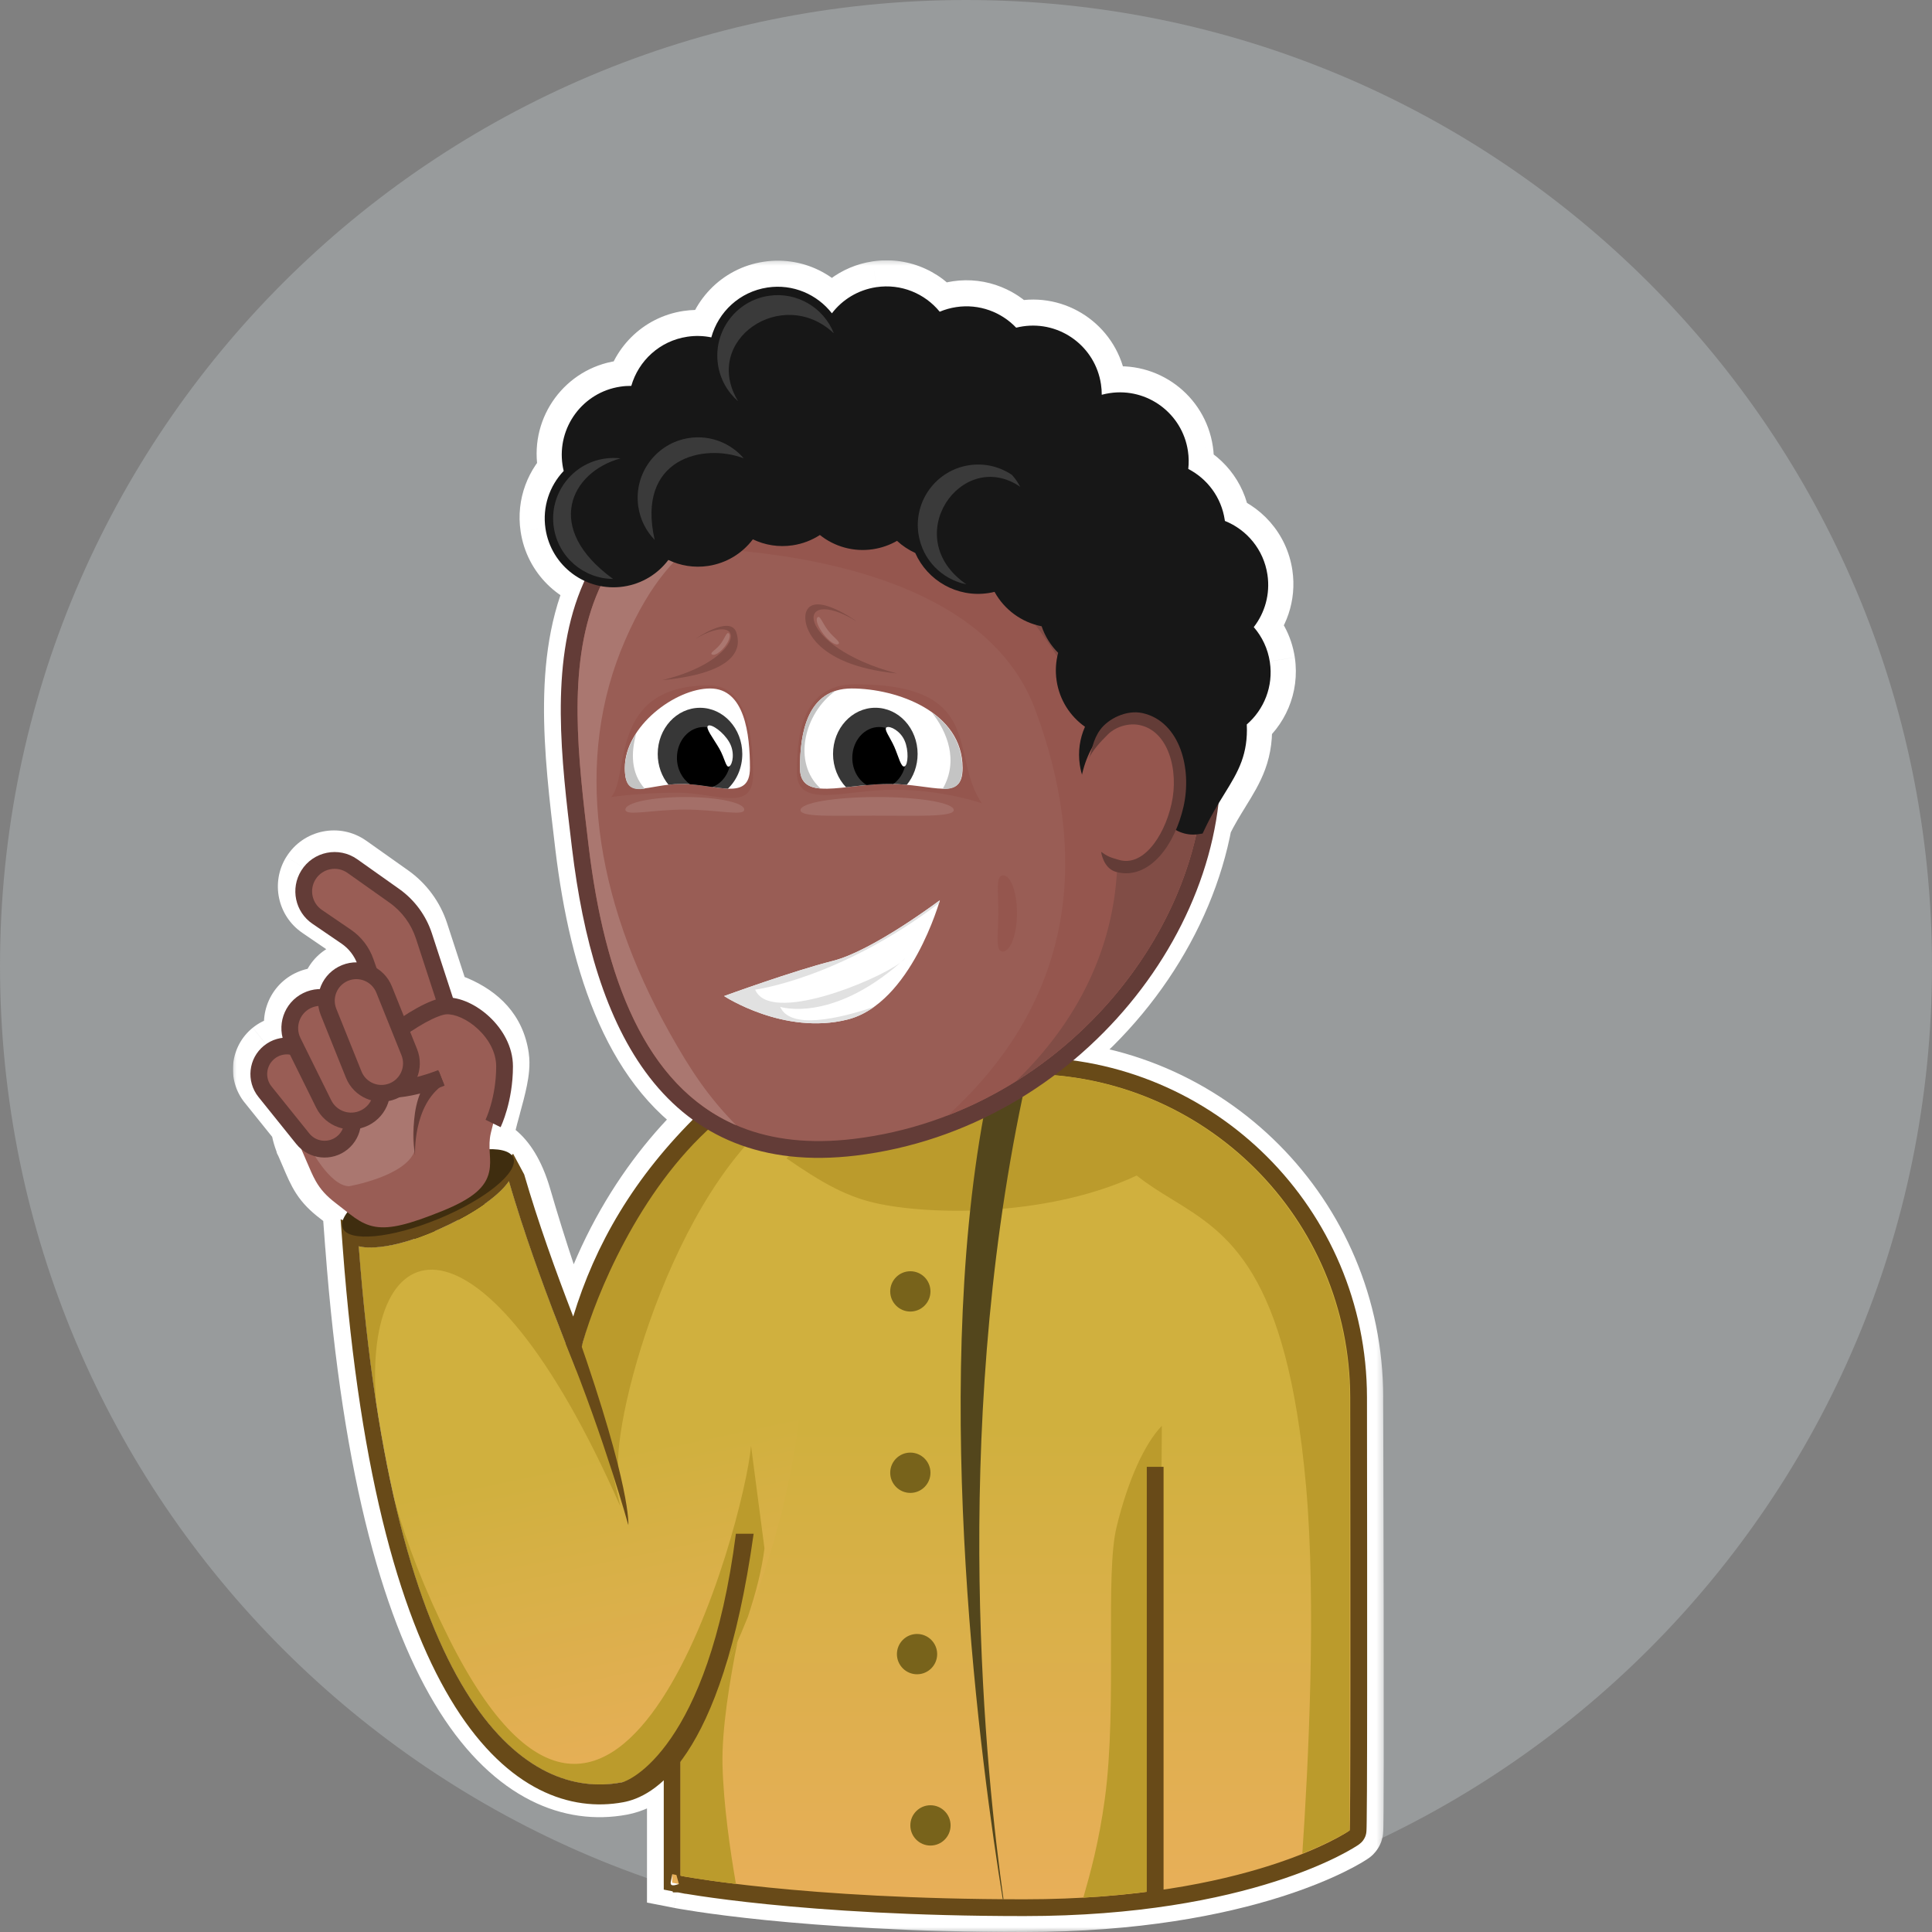 <svg width="200" height="200" viewBox="0 0 200 200" fill="none" xmlns="http://www.w3.org/2000/svg">
<rect x="0" y="0" width="200" height="200" fill="#808080" stroke="none"/>
<path opacity="0.3" d="M100 200C155.228 200 200 155.228 200 100C200 44.772 155.228 0 100 0C44.772 0 0 44.772 0 100C0 155.228 44.772 200 100 200Z" fill="#D0DADD"/>
<g clip-path="url(#clip0)">
<path d="M74.305 35.924C74.652 33.215 76.752 30.955 79.581 30.531C82.351 30.118 84.965 31.588 86.128 33.984C86.996 32.176 88.711 30.816 90.843 30.497C93.342 30.121 95.717 31.286 97.012 33.274C97.647 32.92 98.359 32.673 99.122 32.558C101.396 32.218 103.569 33.149 104.916 34.822C105.267 34.7 105.635 34.609 106.017 34.554C109.429 34.043 112.613 36.4 113.123 39.821C113.241 40.603 113.206 41.375 113.043 42.105C113.644 41.789 114.307 41.57 115.015 41.462C118.427 40.951 121.611 43.308 122.121 46.729C122.236 47.498 122.204 48.252 122.052 48.968C124.055 49.764 125.592 51.576 125.933 53.864C125.964 54.065 125.985 54.267 125.995 54.468C128.227 55.153 129.984 57.066 130.352 59.531C130.654 61.557 129.949 63.504 128.616 64.857C129.651 65.796 130.383 67.082 130.605 68.573C130.956 70.924 129.953 73.166 128.179 74.505C128.432 77.724 127.408 79.379 126.013 81.632C125.419 82.595 124.752 83.666 124.093 85.015C122.253 95.035 115.716 104.797 106.333 111.09C124.78 111.156 139.711 126.151 139.711 144.64C139.711 144.64 139.885 189.312 139.711 189.486C139.537 189.66 129.123 196.523 106.037 196.523C82.952 196.523 70.444 194.089 70.444 194.089V179.957C68.434 182.422 66.334 184.049 64.261 184.435C54.618 186.218 40.725 176.88 37.132 128.929C37.132 128.929 37.812 129.162 39.305 129.006C39.031 128.54 38.767 128.081 38.517 127.639C37.572 125.988 36.767 124.583 36.076 124.037C35.819 123.832 35.542 123.613 35.236 123.38C33.646 122.17 33.296 121.343 32.497 119.465C32.351 119.121 32.192 118.746 32.004 118.322C31.983 118.273 31.962 118.224 31.942 118.176V118.172C31.667 117.505 31.511 116.844 31.442 116.215L28.033 111.973C27.328 111.097 27.467 109.814 28.342 109.108C29.217 108.403 30.497 108.542 31.202 109.418L32.754 111.347C32.862 111.316 32.987 111.267 33.126 111.208L31.032 106.97C30.466 105.826 30.935 104.443 32.077 103.876C33.15 103.344 34.438 103.726 35.056 104.724L34.74 103.938C34.278 102.795 34.834 101.491 35.979 101.028C37.121 100.566 38.423 101.122 38.885 102.27L40.721 106.842C40.922 106.727 41.124 106.616 41.322 106.504C41.27 106.403 41.221 106.299 41.183 106.188L38.576 98.779C38.142 97.548 37.33 96.488 36.253 95.754L33.254 93.707C32.223 93.004 31.928 91.61 32.587 90.55C33.296 89.413 34.813 89.103 35.906 89.879L40.245 92.952C41.533 93.863 42.495 95.17 42.984 96.672L45.553 104.547C46.189 104.366 46.699 104.321 47.032 104.463C49.396 105.475 50.945 107.012 51.299 109.543C51.465 110.728 50.986 112.484 50.473 114.351C50.268 115.099 50.059 115.86 49.886 116.611C49.674 117.522 49.719 118.304 49.761 119.013C49.761 119.013 52.153 119.013 53.614 124.041C55.076 129.068 57.141 135.49 59.655 141.782C62.06 129.781 68.361 120.797 74.433 115.523C66.223 110.864 62.456 100.211 60.932 87.546C59.735 77.596 58.523 67.516 62.56 59.781C59.922 59.377 57.738 57.298 57.322 54.517C56.999 52.358 57.818 50.296 59.321 48.937C59.217 48.61 59.138 48.273 59.085 47.925C58.575 44.504 60.929 41.319 64.345 40.808C64.918 40.721 65.48 40.718 66.028 40.784C66.469 38.187 68.528 36.052 71.267 35.642C72.333 35.472 73.367 35.586 74.305 35.924Z" fill="#171717"/>
<mask id="mask0" mask-type="alpha" maskUnits="userSpaceOnUse" x="23" y="26" width="121" height="175">
<path d="M143.533 26.603H23.766V200.09H143.533V26.603Z" fill="white"/>
<path d="M74.305 35.924C74.652 33.215 76.752 30.955 79.581 30.531C82.351 30.118 84.965 31.588 86.128 33.984C86.996 32.176 88.711 30.816 90.843 30.497C93.342 30.121 95.717 31.286 97.012 33.274C97.647 32.92 98.359 32.673 99.122 32.558C101.396 32.218 103.569 33.149 104.916 34.822C105.267 34.7 105.635 34.609 106.017 34.554C109.429 34.043 112.613 36.4 113.123 39.821C113.241 40.603 113.206 41.375 113.043 42.105C113.644 41.789 114.307 41.57 115.015 41.462C118.427 40.951 121.611 43.308 122.121 46.729C122.236 47.498 122.204 48.252 122.052 48.968C124.055 49.764 125.592 51.576 125.933 53.864C125.964 54.065 125.985 54.267 125.995 54.468C128.227 55.153 129.984 57.066 130.352 59.531C130.654 61.557 129.949 63.504 128.616 64.857C129.651 65.796 130.383 67.082 130.605 68.573C130.956 70.924 129.953 73.166 128.179 74.505C128.432 77.724 127.408 79.379 126.013 81.632C125.419 82.595 124.752 83.666 124.093 85.015C122.253 95.035 115.716 104.797 106.333 111.09C124.78 111.156 139.711 126.151 139.711 144.64C139.711 144.64 139.885 189.312 139.711 189.486C139.537 189.66 129.123 196.523 106.037 196.523C82.952 196.523 70.444 194.089 70.444 194.089V179.957C68.434 182.422 66.334 184.049 64.261 184.435C54.618 186.218 40.725 176.88 37.132 128.929C37.132 128.929 37.812 129.162 39.305 129.006C39.031 128.54 38.767 128.081 38.517 127.639C37.572 125.988 36.767 124.583 36.076 124.037C35.819 123.832 35.542 123.613 35.236 123.38C33.646 122.17 33.296 121.343 32.497 119.465C32.351 119.121 32.192 118.746 32.004 118.322C31.983 118.273 31.962 118.224 31.942 118.176V118.172C31.667 117.505 31.511 116.844 31.442 116.215L28.033 111.973C27.328 111.097 27.467 109.814 28.342 109.108C29.217 108.403 30.497 108.542 31.202 109.418L32.754 111.347C32.862 111.316 32.987 111.267 33.126 111.208L31.032 106.97C30.466 105.826 30.935 104.443 32.077 103.876C33.15 103.344 34.438 103.726 35.056 104.724L34.74 103.938C34.278 102.795 34.834 101.491 35.979 101.028C37.121 100.566 38.423 101.122 38.885 102.27L40.721 106.842C40.922 106.727 41.124 106.616 41.322 106.504C41.27 106.403 41.221 106.299 41.183 106.188L38.576 98.779C38.142 97.548 37.33 96.488 36.253 95.754L33.254 93.707C32.223 93.004 31.928 91.61 32.587 90.55C33.296 89.413 34.813 89.103 35.906 89.879L40.245 92.952C41.533 93.863 42.495 95.17 42.984 96.672L45.553 104.547C46.189 104.366 46.699 104.321 47.032 104.463C49.396 105.475 50.945 107.012 51.299 109.543C51.465 110.728 50.986 112.484 50.473 114.351C50.268 115.099 50.059 115.86 49.886 116.611C49.674 117.522 49.719 118.304 49.761 119.013C49.761 119.013 52.153 119.013 53.614 124.041C55.076 129.068 57.141 135.49 59.655 141.782C62.06 129.781 68.361 120.797 74.433 115.523C66.223 110.864 62.456 100.211 60.932 87.546C59.735 77.596 58.523 67.516 62.56 59.781C59.922 59.377 57.738 57.298 57.322 54.517C56.999 52.358 57.818 50.296 59.321 48.937C59.217 48.61 59.138 48.273 59.085 47.925C58.575 44.504 60.929 41.319 64.345 40.808C64.918 40.721 65.48 40.718 66.028 40.784C66.469 38.187 68.528 36.052 71.267 35.642C72.333 35.472 73.367 35.586 74.305 35.924Z" fill="black"/>
</mask>
<g mask="url(#mask0)">
<path d="M79.581 30.531L80.095 33.97L79.581 30.531ZM74.305 35.924L73.131 39.195L77.2 40.655L77.748 36.365L74.305 35.924ZM86.128 33.984L83.004 35.503L86.146 41.98L89.256 35.489L86.128 33.984ZM90.843 30.497L91.356 33.935L90.843 30.497ZM97.012 33.278L94.103 35.173L95.866 37.888L98.695 36.313L97.012 33.278ZM99.122 32.562L99.636 36L99.122 32.562ZM104.913 34.822L102.212 37.005L103.736 38.896L106.034 38.11L104.913 34.822ZM106.013 34.557L105.499 31.119L106.013 34.557ZM113.119 39.821L109.686 40.336L113.119 39.821ZM113.043 42.105L109.655 41.351L108.03 48.652L114.65 45.185L113.043 42.105ZM115.015 41.465L115.529 44.904L115.015 41.465ZM122.121 46.729L118.688 47.244L122.121 46.729ZM122.052 48.968L118.656 48.238L118.042 51.113L120.771 52.198L122.052 48.968ZM125.936 53.867L129.369 53.352L125.936 53.867ZM125.995 54.468L122.527 54.649L122.656 57.079L124.978 57.792L125.995 54.468ZM130.352 59.534L126.919 60.048L130.352 59.534ZM128.616 64.86L126.144 62.416L123.596 65.003L126.287 67.44L128.616 64.86ZM130.605 68.577L127.172 69.091L130.605 68.577ZM128.179 74.508L126.089 71.73L124.568 72.877L124.718 74.779L128.179 74.508ZM126.013 81.635L123.062 79.803L126.013 81.635ZM124.096 85.018L120.979 83.488L120.767 83.919L120.68 84.389L124.096 85.018ZM106.333 111.09L104.402 108.201L94.967 114.528L106.322 114.567L106.333 111.09ZM139.715 144.64H136.243V144.647V144.654L139.715 144.64ZM106.041 196.523V200V196.523ZM70.448 194.089H66.976V196.954L69.785 197.5L70.448 194.089ZM70.448 179.957H73.919V170.194L67.757 177.759L70.448 179.957ZM64.265 184.431L64.897 187.849L64.265 184.431ZM37.135 128.926L38.26 125.637L33.278 123.929L33.67 129.186L37.135 128.926ZM39.308 129.002L39.669 132.461L45.04 131.898L42.301 127.239L39.308 129.002ZM38.52 127.636L41.53 125.904L38.52 127.636ZM36.08 124.034L38.236 121.308L36.08 124.034ZM35.24 123.377L33.139 126.141L35.24 123.377ZM32.504 119.458L29.307 120.814V120.818V120.821L32.504 119.458ZM32.504 119.458L35.701 118.103V118.099V118.096L32.504 119.458ZM32.011 118.315L28.835 119.719L32.011 118.315ZM31.949 118.169L35.156 116.837L35.104 116.712L35.042 116.59L31.949 118.169ZM31.945 118.165L28.567 118.968L28.665 119.375L28.852 119.747L31.945 118.165ZM31.945 118.165L35.323 117.362L35.261 117.091L35.153 116.834L31.945 118.165ZM31.445 116.208L34.896 115.825L34.785 114.817L34.15 114.028L31.445 116.208ZM28.036 111.966L30.741 109.786L28.036 111.966ZM28.345 109.098L26.169 106.39L28.345 109.098ZM31.206 109.407L28.502 111.587L31.206 109.407ZM32.758 111.337L30.053 113.52L31.518 115.345L33.757 114.671L32.758 111.337ZM33.129 111.198L34.49 114.396L37.868 112.954L36.239 109.658L33.129 111.198ZM31.036 106.963L27.925 108.507L31.036 106.963ZM32.077 103.869L33.618 106.984L32.077 103.869ZM35.059 104.717L32.112 106.553L53.17 140.486L38.277 103.417L35.059 104.717ZM34.743 103.928L37.965 102.631L34.743 103.928ZM38.885 102.259L35.663 103.556L38.885 102.259ZM40.721 106.831L37.5 108.128L38.982 111.817L42.436 109.852L40.721 106.831ZM41.322 106.494L43.005 109.532L45.977 107.881L44.391 104.87L41.322 106.494ZM41.183 106.177L44.456 105.023L41.183 106.177ZM38.579 98.769L41.853 97.614L38.579 98.769ZM36.253 95.744L38.208 92.872L36.253 95.744ZM33.254 93.696L31.299 96.568L33.254 93.696ZM32.587 90.539L35.535 92.375L32.587 90.539ZM35.906 89.868L37.909 87.031L35.906 89.868ZM40.249 92.942L38.246 95.782L40.249 92.942ZM42.988 96.662L39.687 97.74L42.988 96.662ZM45.557 104.536L42.256 105.618L43.294 108.795L46.505 107.881L45.557 104.536ZM47.036 104.456L48.4 101.261L47.036 104.456ZM51.306 109.536L54.743 109.049L51.306 109.536ZM50.48 114.344L47.133 113.426L50.48 114.344ZM49.893 116.604L46.512 115.818L49.893 116.604ZM49.768 119.006L46.303 119.208L46.494 122.483H49.768V119.006ZM59.662 141.772L56.44 143.062L60.773 153.906L63.067 142.457L59.662 141.772ZM74.44 115.512L76.714 118.137L80.425 114.914L76.151 112.488L74.44 115.512ZM60.939 87.535L64.386 87.118L60.939 87.535ZM62.567 59.77L65.643 61.38L67.896 57.066L63.092 56.332L62.567 59.77ZM57.329 54.503L53.895 55.018L57.329 54.503ZM59.332 48.923L61.654 51.506L63.328 49.997L62.633 47.852L59.332 48.923ZM59.092 47.911L62.526 47.397L59.092 47.911ZM64.352 40.794L64.865 44.233L64.352 40.794ZM66.035 40.77L65.615 44.222L68.903 44.622L69.458 41.354L66.035 40.77ZM71.274 35.628L70.76 32.19L71.274 35.628ZM79.071 27.093C74.665 27.753 71.402 31.272 70.864 35.482L77.752 36.365C77.904 35.159 78.845 34.157 80.098 33.97L79.071 27.093ZM89.253 32.464C87.448 28.741 83.382 26.446 79.071 27.093L80.098 33.97C81.324 33.785 82.49 34.436 83.011 35.503L89.253 32.464ZM90.332 27.058C87.017 27.555 84.344 29.676 83.001 32.482L89.26 35.489C89.648 34.675 90.412 34.078 91.356 33.935L90.332 27.058ZM99.921 31.38C97.914 28.289 94.224 26.474 90.332 27.058L91.36 33.935C92.467 33.768 93.523 34.279 94.103 35.173L99.921 31.38ZM98.609 29.123C97.428 29.3 96.321 29.686 95.328 30.239L98.699 36.32C98.977 36.163 99.292 36.056 99.636 36.004L98.609 29.123ZM107.614 32.638C105.524 30.048 102.149 28.591 98.609 29.12L99.636 35.997C100.643 35.847 101.608 36.254 102.215 37.005L107.614 32.638ZM105.499 31.119C104.913 31.206 104.34 31.348 103.791 31.536L106.034 38.117C106.19 38.065 106.353 38.023 106.527 37.999L105.499 31.119ZM116.553 39.306C115.761 33.991 110.811 30.323 105.499 31.119L106.527 37.996C108.044 37.77 109.46 38.816 109.686 40.336L116.553 39.306ZM116.431 42.863C116.685 41.723 116.737 40.52 116.556 39.31L109.686 40.336C109.738 40.69 109.724 41.031 109.651 41.351L116.431 42.863ZM114.501 38.027C113.404 38.19 112.373 38.535 111.432 39.028L114.65 45.189C114.914 45.05 115.206 44.953 115.529 44.904L114.501 38.027ZM125.554 46.215C124.759 40.895 119.812 37.231 114.501 38.023L115.529 44.901C117.046 44.675 118.462 45.721 118.688 47.24L125.554 46.215ZM125.447 49.698C125.686 48.579 125.731 47.404 125.554 46.215L118.688 47.244C118.74 47.591 118.726 47.925 118.66 48.238L125.447 49.698ZM129.369 53.352C128.838 49.789 126.44 46.973 123.336 45.738L120.774 52.202C121.673 52.56 122.35 53.366 122.503 54.381L129.369 53.352ZM129.463 54.288C129.446 53.975 129.415 53.665 129.369 53.352L122.503 54.381C122.517 54.475 122.527 54.566 122.531 54.656L129.463 54.288ZM133.785 59.019C133.212 55.178 130.473 52.205 127.009 51.145L124.978 57.796C125.978 58.102 126.755 58.957 126.919 60.048L133.785 59.019ZM131.084 67.304C133.153 65.204 134.254 62.176 133.785 59.019L126.919 60.048C127.054 60.949 126.745 61.811 126.144 62.42L131.084 67.304ZM134.039 68.062C133.695 65.747 132.556 63.737 130.946 62.281L126.29 67.44C126.752 67.857 127.075 68.424 127.172 69.091L134.039 68.062ZM130.269 77.286C133.018 75.214 134.584 71.727 134.039 68.066L127.172 69.095C127.328 70.138 126.887 71.132 126.092 71.734L130.269 77.286ZM128.963 83.468C129.623 82.4 130.432 81.117 130.977 79.622C131.557 78.023 131.803 76.302 131.64 74.233L124.718 74.779C124.808 75.93 124.669 76.65 124.45 77.244C124.197 77.943 123.798 78.614 123.062 79.8L128.963 83.468ZM127.214 86.548C127.79 85.373 128.37 84.431 128.967 83.468L123.065 79.803C122.472 80.763 121.725 81.966 120.979 83.488L127.214 86.548ZM108.266 113.983C118.365 107.213 125.488 96.662 127.512 85.647L120.684 84.389C119.028 93.411 113.074 102.391 104.406 108.201L108.266 113.983ZM143.186 144.64C143.186 124.235 126.707 107.686 106.346 107.613L106.322 114.567C122.857 114.626 136.243 128.067 136.243 144.64H143.186ZM142.169 191.944C142.801 191.312 143.002 190.599 143.013 190.568C143.078 190.369 143.11 190.209 143.124 190.136C143.155 189.983 143.169 189.858 143.172 189.81C143.186 189.695 143.19 189.587 143.193 189.525C143.2 189.385 143.207 189.215 143.21 189.038C143.221 188.673 143.228 188.165 143.231 187.543C143.242 186.291 143.252 184.522 143.256 182.411C143.262 178.19 143.259 172.586 143.249 166.992C143.238 161.394 143.221 155.804 143.207 151.611C143.2 149.515 143.193 147.769 143.19 146.545C143.186 145.934 143.186 145.454 143.183 145.127C143.183 144.964 143.183 144.838 143.183 144.751C143.183 144.71 143.183 144.678 143.183 144.654C143.183 144.644 143.183 144.637 143.183 144.63C143.183 144.626 143.183 144.626 143.183 144.623C143.183 144.623 143.183 144.623 143.183 144.619C143.183 144.616 143.183 144.619 139.711 144.633C136.24 144.647 136.24 144.647 136.24 144.647C136.24 144.647 136.24 144.647 136.24 144.651C136.24 144.651 136.24 144.654 136.24 144.658C136.24 144.665 136.24 144.672 136.24 144.682C136.24 144.703 136.24 144.734 136.24 144.779C136.24 144.863 136.24 144.988 136.24 145.151C136.24 145.478 136.243 145.958 136.247 146.57C136.25 147.79 136.257 149.535 136.264 151.632C136.278 155.821 136.295 161.408 136.306 167.002C136.316 172.596 136.323 178.19 136.312 182.397C136.309 184.501 136.302 186.249 136.288 187.473C136.281 188.089 136.274 188.555 136.267 188.867C136.264 189.027 136.26 189.118 136.257 189.156C136.257 189.184 136.257 189.146 136.264 189.079C136.267 189.055 136.278 188.947 136.306 188.808C136.319 188.746 136.351 188.589 136.413 188.395C136.424 188.367 136.625 187.658 137.253 187.028L142.169 191.944ZM106.041 200C117.934 200 126.658 198.23 132.511 196.388C135.434 195.466 137.635 194.528 139.152 193.783C139.909 193.411 140.499 193.088 140.926 192.838C141.138 192.713 141.315 192.601 141.461 192.508C141.53 192.462 141.603 192.414 141.676 192.362C141.711 192.337 141.759 192.302 141.815 192.261C141.825 192.254 141.992 192.129 142.172 191.948L137.264 187.032C137.375 186.924 137.465 186.844 137.496 186.82C137.538 186.785 137.573 186.757 137.59 186.743C137.628 186.712 137.656 186.694 137.666 186.688C137.687 186.674 137.687 186.674 137.666 186.688C137.628 186.712 137.541 186.768 137.406 186.847C137.139 187.004 136.705 187.244 136.101 187.543C134.893 188.134 133.015 188.944 130.428 189.761C125.259 191.392 117.237 193.053 106.041 193.053V200ZM70.448 194.089C69.785 197.504 69.788 197.504 69.788 197.504C69.788 197.504 69.788 197.504 69.791 197.504H69.795C69.799 197.504 69.802 197.504 69.805 197.507C69.816 197.511 69.826 197.511 69.844 197.514C69.875 197.521 69.916 197.528 69.972 197.538C70.083 197.559 70.239 197.587 70.448 197.622C70.861 197.691 71.465 197.792 72.256 197.91C73.843 198.147 76.179 198.456 79.241 198.766C85.365 199.384 94.38 200 106.044 200V193.046C94.623 193.046 85.84 192.445 79.939 191.847C76.988 191.548 74.756 191.252 73.273 191.03C72.534 190.919 71.979 190.828 71.618 190.766C71.437 190.734 71.305 190.71 71.218 190.696C71.177 190.689 71.145 190.682 71.128 190.679C71.118 190.675 71.114 190.675 71.111 190.675C71.107 190.675 71.107 190.675 71.107 190.675C71.107 190.675 71.111 190.675 70.448 194.089ZM66.976 179.957V194.089H73.919V179.957H66.976ZM64.897 187.852C68.195 187.24 70.961 184.827 73.138 182.154L67.757 177.759C65.917 180.019 64.48 180.857 63.637 181.014L64.897 187.852ZM33.674 129.186C35.486 153.37 39.919 168.369 45.501 177.193C51.212 186.222 58.388 189.059 64.9 187.852L63.64 181.014C60.509 181.594 55.913 180.652 51.368 173.469C46.692 166.078 42.384 152.435 40.603 128.665L33.674 129.186ZM38.947 125.543C38.433 125.595 38.138 125.574 38.034 125.564C37.982 125.557 37.979 125.557 38.017 125.564C38.038 125.567 38.065 125.574 38.107 125.588C38.128 125.595 38.149 125.602 38.176 125.609C38.19 125.612 38.201 125.616 38.215 125.623C38.222 125.626 38.229 125.626 38.236 125.63C38.239 125.63 38.242 125.633 38.246 125.633C38.249 125.633 38.249 125.633 38.253 125.637H38.256C38.256 125.637 38.26 125.637 37.135 128.926C36.01 132.214 36.01 132.214 36.014 132.214H36.017C36.021 132.214 36.021 132.214 36.024 132.218C36.028 132.218 36.031 132.221 36.035 132.221C36.042 132.225 36.052 132.225 36.059 132.228C36.076 132.235 36.094 132.239 36.111 132.246C36.146 132.256 36.184 132.27 36.226 132.281C36.309 132.305 36.403 132.329 36.51 132.354C36.722 132.402 36.982 132.447 37.288 132.479C37.899 132.545 38.69 132.562 39.669 132.458L38.947 125.543ZM35.507 129.364C35.757 129.802 36.031 130.278 36.316 130.765L42.297 127.236C42.033 126.791 41.78 126.349 41.526 125.904L35.507 129.364ZM33.924 126.756C33.813 126.666 33.806 126.638 33.907 126.763C33.997 126.878 34.122 127.052 34.292 127.309C34.636 127.837 35.021 128.512 35.51 129.364L41.533 125.904C41.075 125.105 40.586 124.249 40.117 123.526C39.7 122.883 39.065 121.965 38.239 121.308L33.924 126.756ZM33.139 126.141C33.414 126.349 33.664 126.547 33.924 126.756L38.236 121.308C37.979 121.103 37.677 120.863 37.34 120.609L33.139 126.141ZM29.31 120.821C29.675 121.68 30.084 122.667 30.671 123.568C31.327 124.573 32.119 125.362 33.139 126.141L37.343 120.606C36.778 120.175 36.6 119.945 36.482 119.764C36.298 119.479 36.132 119.114 35.698 118.096L29.31 120.821ZM29.307 120.814L35.701 118.103L29.307 120.814ZM28.835 119.719C29.012 120.119 29.165 120.477 29.31 120.821L35.698 118.099C35.552 117.758 35.382 117.359 35.188 116.913L28.835 119.719ZM28.741 119.5C28.772 119.573 28.803 119.646 28.835 119.719L35.188 116.913C35.177 116.889 35.167 116.861 35.156 116.837L28.741 119.5ZM28.852 119.744L35.038 116.59V116.587L28.852 119.744ZM28.567 118.965L35.323 117.362V117.359L28.567 118.965ZM27.995 116.59C28.099 117.518 28.328 118.499 28.738 119.493L35.153 116.834C35.014 116.496 34.934 116.156 34.896 115.822L27.995 116.59ZM25.332 114.146L28.741 118.388L34.15 114.028L30.741 109.786L25.332 114.146ZM26.165 106.393C23.798 108.302 23.423 111.775 25.328 114.146L30.737 109.786C31.233 110.405 31.136 111.313 30.518 111.81L26.165 106.393ZM33.91 107.227C32.004 104.856 28.536 104.481 26.169 106.39L30.522 111.806C29.904 112.303 29.001 112.206 28.502 111.587L33.91 107.227ZM35.462 109.157L33.91 107.227L28.502 111.587L30.053 113.517L35.462 109.157ZM31.765 108.003C31.751 108.01 31.737 108.013 31.73 108.017C31.72 108.02 31.716 108.024 31.713 108.024C31.709 108.024 31.713 108.024 31.72 108.02C31.727 108.017 31.737 108.013 31.754 108.01L33.757 114.668C34.028 114.584 34.278 114.487 34.49 114.396L31.765 108.003ZM27.922 108.503L30.015 112.741L36.236 109.658L34.146 105.42L27.922 108.503ZM30.539 100.75C27.679 102.169 26.509 105.639 27.925 108.503L34.15 105.42C34.434 105.997 34.198 106.699 33.622 106.984L30.539 100.75ZM38.006 102.882C36.451 100.378 33.23 99.419 30.539 100.754L33.618 106.987C33.073 107.259 32.424 107.064 32.108 106.556L38.006 102.882ZM31.522 105.228L31.838 106.014L38.281 103.417L37.965 102.631L31.522 105.228ZM34.684 97.795C31.761 98.974 30.345 102.301 31.522 105.228L37.961 102.635C38.218 103.271 37.909 103.994 37.274 104.248L34.684 97.795ZM42.106 100.962C40.929 98.035 37.607 96.617 34.684 97.795L37.274 104.248C36.639 104.505 35.917 104.196 35.663 103.559L42.106 100.962ZM43.943 105.534L42.106 100.962L35.667 103.556L37.503 108.128L43.943 105.534ZM39.638 103.452C39.43 103.57 39.218 103.688 39.006 103.806L42.436 109.852C42.627 109.745 42.818 109.637 43.009 109.532L39.638 103.452ZM37.909 107.332C38.006 107.603 38.117 107.864 38.249 108.114L44.391 104.87C44.415 104.919 44.439 104.971 44.456 105.02L37.909 107.332ZM35.306 99.923L37.913 107.332L44.46 105.02L41.853 97.611L35.306 99.923ZM34.302 98.619C34.767 98.935 35.118 99.394 35.306 99.926L41.853 97.614C41.172 95.685 39.898 94.023 38.208 92.872L34.302 98.619ZM31.299 96.571L34.299 98.619L38.208 92.872L35.208 90.824L31.299 96.571ZM29.64 88.704C27.998 91.346 28.731 94.819 31.299 96.571L35.208 90.824C35.715 91.172 35.861 91.857 35.535 92.378L29.64 88.704ZM37.913 87.031C35.188 85.102 31.404 85.867 29.644 88.704L35.538 92.378C35.191 92.938 34.445 93.088 33.907 92.709L37.913 87.031ZM42.252 90.101L37.913 87.028L33.903 92.709L38.242 95.782L42.252 90.101ZM46.286 95.58C45.564 93.366 44.151 91.447 42.252 90.101L38.242 95.782C38.923 96.262 39.426 96.95 39.687 97.743L46.286 95.58ZM48.855 103.459L46.286 95.58L39.687 97.74L42.256 105.618L48.855 103.459ZM48.4 101.258C47.553 100.896 46.741 100.868 46.189 100.903C45.612 100.942 45.068 101.06 44.606 101.192L46.505 107.881C46.678 107.832 46.706 107.839 46.626 107.843C46.581 107.846 46.473 107.85 46.321 107.829C46.168 107.811 45.939 107.763 45.668 107.648L48.4 101.258ZM54.743 109.049C54.17 104.978 51.528 102.596 48.4 101.258L45.672 107.652C47.272 108.336 47.727 109.032 47.865 110.019L54.743 109.049ZM53.826 115.262C54.073 114.358 54.357 113.329 54.548 112.362C54.732 111.445 54.909 110.238 54.739 109.046L47.865 110.019C47.865 110.012 47.883 110.276 47.74 111.003C47.605 111.678 47.393 112.46 47.13 113.423L53.826 115.262ZM53.274 117.39C53.43 116.719 53.621 116.02 53.83 115.262L47.133 113.423C46.932 114.156 46.703 114.987 46.512 115.815L53.274 117.39ZM53.233 118.805C53.191 118.089 53.187 117.762 53.274 117.39L46.512 115.815C46.175 117.268 46.262 118.506 46.303 119.205L53.233 118.805ZM56.954 123.06C56.083 120.07 54.802 118.12 53.319 116.924C52.583 116.329 51.854 115.975 51.212 115.77C50.896 115.669 50.608 115.61 50.365 115.575C50.243 115.558 50.132 115.547 50.032 115.54C49.983 115.537 49.934 115.533 49.889 115.533C49.869 115.533 49.848 115.533 49.827 115.53C49.816 115.53 49.806 115.53 49.796 115.53C49.792 115.53 49.785 115.53 49.782 115.53C49.778 115.53 49.775 115.53 49.775 115.53C49.771 115.53 49.768 115.53 49.768 119.006C49.768 122.483 49.764 122.483 49.761 122.483C49.761 122.483 49.758 122.483 49.754 122.483C49.751 122.483 49.744 122.483 49.74 122.483C49.73 122.483 49.723 122.483 49.712 122.483C49.695 122.483 49.678 122.483 49.66 122.483C49.626 122.483 49.591 122.48 49.56 122.48C49.494 122.476 49.435 122.469 49.383 122.462C49.275 122.445 49.185 122.424 49.115 122.403C48.969 122.355 48.928 122.313 48.973 122.348C49.053 122.41 49.699 122.973 50.292 125.007L56.954 123.06ZM62.887 140.482C60.425 134.325 58.398 128.018 56.954 123.06L50.289 125.007C51.771 130.104 53.871 136.64 56.44 143.065L62.887 140.482ZM72.166 112.887C65.563 118.624 58.828 128.275 56.26 141.091L63.067 142.46C65.31 131.272 71.18 122.953 76.717 118.141L72.166 112.887ZM57.492 87.953C59.03 100.719 62.935 112.978 72.728 118.537L76.151 112.488C69.524 108.726 65.897 99.686 64.386 87.122L57.492 87.953ZM59.492 58.157C57.12 62.698 56.374 67.767 56.319 72.784C56.263 77.783 56.902 83.026 57.492 87.953L64.386 87.122C63.782 82.098 63.213 77.324 63.262 72.864C63.31 68.42 63.977 64.579 65.643 61.383L59.492 58.157ZM53.895 55.018C54.541 59.35 57.943 62.58 62.043 63.205L63.092 56.332C61.915 56.151 60.95 55.223 60.766 53.992L53.895 55.018ZM57.006 46.34C54.673 48.447 53.392 51.659 53.895 55.018L60.762 53.989C60.62 53.032 60.977 52.115 61.654 51.506L57.006 46.34ZM55.659 48.426C55.739 48.965 55.864 49.49 56.027 49.997L62.63 47.852C62.585 47.71 62.547 47.557 62.522 47.397L55.659 48.426ZM63.838 37.356C58.526 38.152 54.864 43.106 55.659 48.426L62.526 47.397C62.3 45.877 63.345 44.459 64.862 44.233L63.838 37.356ZM66.455 37.318C65.601 37.214 64.723 37.224 63.838 37.356L64.865 44.233C65.126 44.195 65.376 44.191 65.615 44.222L66.455 37.318ZM70.76 32.19C66.49 32.829 63.296 36.153 62.612 40.186L69.458 41.351C69.656 40.193 70.576 39.247 71.788 39.066L70.76 32.19ZM75.478 32.652C74.013 32.127 72.399 31.946 70.76 32.19L71.788 39.066C72.263 38.997 72.718 39.049 73.131 39.195L75.478 32.652Z" fill="white"/>
</g>
<path d="M69.58 194.18V194.896L70.281 195.032L70.448 194.18C70.281 195.032 70.281 195.032 70.281 195.032H70.284L70.291 195.035L70.323 195.042C70.347 195.046 70.385 195.052 70.437 195.063C70.538 195.08 70.687 195.108 70.882 195.143C71.274 195.209 71.861 195.306 72.635 195.421C74.18 195.65 76.481 195.956 79.501 196.262C85.542 196.874 94.471 197.483 106.041 197.483C117.674 197.483 126.138 195.73 131.734 193.943C134.532 193.05 136.611 192.146 138.01 191.451C138.711 191.103 139.239 190.807 139.607 190.588C139.791 190.481 139.933 190.387 140.037 190.321C140.09 190.286 140.135 190.255 140.169 190.23L140.173 190.227C140.19 190.213 140.263 190.164 140.326 190.102C140.478 189.949 140.53 189.778 140.537 189.764C140.555 189.712 140.565 189.674 140.569 189.653C140.572 189.632 140.576 189.615 140.579 189.598C140.582 189.58 140.582 189.566 140.582 189.559C140.582 189.545 140.586 189.531 140.586 189.518C140.586 189.497 140.589 189.476 140.589 189.458C140.593 189.396 140.596 189.316 140.6 189.222C140.603 189.031 140.61 188.76 140.614 188.412C140.624 187.713 140.631 186.705 140.638 185.429C140.652 182.877 140.655 179.265 140.659 174.995C140.666 166.453 140.655 155.265 140.641 144.651C140.617 125.671 125.242 110.315 106.291 110.315H103.948C84.966 110.315 69.58 125.723 69.58 144.734V194.18Z" fill="url(#paint0_linear)"/>
<path fill-rule="evenodd" clip-rule="evenodd" d="M68.712 144.734C68.712 125.243 84.486 109.446 103.948 109.446H106.291C125.72 109.446 141.484 125.19 141.509 144.65C141.523 155.264 141.534 166.453 141.527 174.996C141.523 179.265 141.52 182.879 141.506 185.434C141.499 186.708 141.492 187.719 141.481 188.423C141.479 188.683 141.474 188.904 141.471 189.076C141.469 189.136 141.468 189.19 141.467 189.238L141.467 189.246L141.467 189.254C141.464 189.344 141.46 189.425 141.457 189.493C141.456 189.509 141.455 189.523 141.455 189.532C141.454 189.539 141.454 189.546 141.453 189.551C141.452 189.575 141.451 189.595 141.449 189.609C141.449 189.611 141.449 189.612 141.449 189.613C141.447 189.652 141.442 189.706 141.43 189.768C141.426 189.786 141.425 189.791 141.425 189.796C141.409 189.889 141.38 189.982 141.361 190.039L141.341 190.098L141.331 190.118C141.33 190.121 141.328 190.125 141.327 190.129C141.311 190.168 141.288 190.221 141.256 190.282C141.193 190.402 141.093 190.562 140.939 190.716C140.871 190.785 140.805 190.838 140.761 190.871C140.754 190.877 140.747 190.882 140.741 190.887L140.729 190.899L140.667 190.942C140.629 190.969 140.578 191.004 140.519 191.044L140.51 191.05L140.502 191.055C140.484 191.066 140.464 191.079 140.441 191.094C140.347 191.154 140.209 191.243 140.047 191.337C139.661 191.567 139.115 191.873 138.395 192.23C136.958 192.944 134.838 193.864 131.997 194.772C126.315 196.586 117.762 198.352 106.041 198.352C94.44 198.352 85.482 197.742 79.414 197.127C76.38 196.82 74.065 196.512 72.508 196.281C71.865 196.186 71.351 196.102 70.968 196.039L70.966 196.049L70.34 195.928C70.322 195.925 70.306 195.922 70.29 195.919L70.278 195.918L70.267 195.915C70.244 195.911 70.227 195.907 70.214 195.905C70.203 195.903 70.199 195.902 70.199 195.902L70.188 195.901H69.665L69.627 195.79L68.712 195.613V144.734ZM71.03 194.287C71.419 194.352 71.998 194.448 72.762 194.561C74.294 194.789 76.582 195.093 79.589 195.398C85.601 196.007 94.501 196.614 106.041 196.614C117.585 196.614 125.96 194.875 131.47 193.115C134.225 192.236 136.264 191.348 137.624 190.672L137.625 190.672C138.306 190.334 138.814 190.049 139.163 189.841L139.166 189.84L139.169 189.838C139.298 189.762 139.4 189.697 139.494 189.637C139.517 189.622 139.541 189.607 139.564 189.592C139.594 189.572 139.621 189.554 139.645 189.537C139.645 189.537 139.645 189.537 139.645 189.537C139.648 189.534 139.652 189.532 139.654 189.53C139.659 189.526 139.664 189.523 139.667 189.52L139.683 189.508C139.692 189.502 139.698 189.498 139.703 189.494C139.707 189.49 139.71 189.488 139.712 189.486C139.713 189.485 139.715 189.483 139.716 189.48C139.717 189.478 139.718 189.477 139.718 189.476C139.718 189.473 139.719 189.47 139.719 189.468C139.719 189.466 139.719 189.464 139.719 189.462C139.72 189.456 139.72 189.452 139.72 189.447C139.721 189.437 139.722 189.427 139.722 189.42L139.723 189.41C139.726 189.357 139.729 189.286 139.732 189.198C139.733 189.147 139.734 189.091 139.735 189.031C139.739 188.861 139.743 188.654 139.746 188.403L139.746 188.399C139.756 187.705 139.763 186.701 139.77 185.424C139.784 182.875 139.787 179.265 139.791 174.995C139.798 166.453 139.787 155.266 139.773 144.652C139.75 126.153 124.764 111.184 106.291 111.184H103.948C85.445 111.184 70.448 126.204 70.448 144.734V194.162H70.489L70.571 194.203C70.579 194.205 70.588 194.207 70.596 194.208C70.654 194.218 70.728 194.232 70.814 194.247C70.88 194.26 70.953 194.273 71.03 194.287ZM70.022 194.096L69.596 194.013L69.429 194.864L69.429 194.866L69.429 194.867C69.428 194.877 69.428 194.886 69.427 194.896C69.424 194.997 69.439 195.092 69.533 195.138C69.642 195.192 69.859 195.18 70.281 195.032M139.718 189.518C139.718 189.515 139.718 189.513 139.718 189.511L139.718 189.518ZM139.723 189.41C139.723 189.408 139.723 189.407 139.723 189.407L139.723 189.41ZM140.696 190.92L140.697 190.92C140.695 190.921 140.695 190.921 140.696 190.92Z" fill="#684A18"/>
<path d="M76.183 195.021C72.399 194.562 70.444 194.183 70.444 194.183V168.15L70.802 166.544L78.092 162.371C78.092 162.371 74.62 175.409 74.794 182.71C74.895 186.795 75.589 191.59 76.183 195.021Z" fill="#BB9B2C"/>
<path d="M119.937 195.668C117.563 196.009 114.966 196.28 112.144 196.443C112.873 193.902 113.769 190.675 114.376 186.183C115.036 181.302 115.022 175.388 115.011 170.107C115.001 165.031 114.99 160.536 115.581 158.102C116.785 153.134 118.511 149.442 120.274 147.595L119.937 195.668Z" fill="#BB9B2C"/>
<path d="M59.662 141.866C63.394 123.248 76.502 111.886 83.573 110.384L82.883 116.302C82.883 116.302 82.074 129.75 82.883 139.071C84.181 154.01 73.909 182.741 64.265 184.525C54.621 186.309 40.728 176.97 37.135 129.019C37.135 129.019 39.607 129.868 45.474 127.246C51.34 124.625 52.677 122.282 52.677 122.282C54.624 128.96 57.148 135.573 59.662 141.866Z" fill="url(#paint1_linear)"/>
<path d="M81.411 119.907C85.129 122.466 87.711 123.964 91.114 124.646C97.189 125.863 108.877 125.804 117.671 121.691C118.851 122.633 120.094 123.398 121.35 124.166C127.116 127.705 133.205 131.443 135.202 153.85C136.288 166.043 135.431 182.863 134.816 191.875C138.118 190.561 139.715 189.486 139.715 189.486V144.734C139.715 126.203 124.714 111.184 106.215 111.184H103.948C95.269 111.184 87.361 114.487 81.411 119.907Z" fill="#BB9B2C"/>
<path d="M60.311 139.057C60.071 139.975 59.856 140.91 59.665 141.866C57.152 135.573 54.628 128.964 52.684 122.278C52.684 122.278 51.347 124.621 45.481 127.243C39.614 129.864 37.142 129.016 37.142 129.016C37.593 135.02 38.204 140.416 38.947 145.263C37.461 127.01 49.827 123.328 64.216 155.936L60.311 139.057Z" fill="#BB9B2C"/>
<path d="M77.425 167.368C78.258 164.875 78.866 162.472 79.137 160.282L77.748 149.678C77.054 157.674 64.209 204.958 46.505 169.669C43.943 164.565 42.085 159.722 40.839 155.307C46.626 180.53 56.742 185.916 64.268 184.522C68.976 183.652 73.839 176.351 77.425 167.368Z" fill="#BB9B2C"/>
<path d="M83.261 111.782L82.813 113.781C70.191 121.169 63.321 146.625 64.025 152.411C63.005 149.223 61.484 144.532 60.026 140.207C63.515 125.393 72.923 115.446 79.911 111.778H83.261V111.782Z" fill="#BB9B2C"/>
<path d="M60.349 138.907C60.096 139.87 59.867 140.858 59.662 141.862C59.294 140.938 58.922 140.006 58.554 139.071C56.687 134.311 54.861 129.391 53.323 124.416C53.1 123.704 52.889 122.987 52.68 122.275C52.68 122.275 52.358 122.841 51.334 123.728C50.271 124.646 48.459 125.908 45.477 127.239C42.328 128.647 40.159 129.054 38.822 129.131C37.67 129.197 37.139 129.012 37.139 129.012C37.191 129.732 37.25 130.441 37.309 131.144C41.148 177.245 54.77 186.277 64.272 184.522C65.07 184.487 73.343 180.906 76.179 158.773H78.016C74.679 182.561 67.5 186.017 64.518 186.566C59.082 187.571 52.608 185.363 47.126 176.696C41.714 168.139 37.291 153.356 35.483 129.204L35.26 126.221L37.559 127.01L37.566 127.013C37.597 127.02 37.67 127.034 37.784 127.048C38.013 127.076 38.413 127.097 39.003 127.048C40.18 126.947 42.113 126.551 44.922 125.296C47.747 124.034 49.414 122.869 50.344 122.073C50.809 121.677 51.233 121.197 51.233 121.197L53.118 119.438L54.264 121.576C55.708 126.534 57.478 131.467 59.339 136.289C61.599 128.856 65.598 121.864 72.367 115.259L73.93 116.368C66.063 123.255 61.675 134.238 60.349 138.907Z" fill="#684A18"/>
<path d="M103.882 196.607C103.857 196.607 103.83 196.607 103.805 196.607C101.632 183.214 96.376 144.887 101.872 115.259L105.864 113.52C98.393 149 102.104 184.035 103.882 196.607Z" fill="#53461C"/>
<path d="M45.411 126.17C50.286 124.157 53.742 121.324 53.132 119.841C52.522 118.359 48.076 118.789 43.201 120.802C38.327 122.815 34.87 125.648 35.48 127.131C36.091 128.613 40.537 128.183 45.411 126.17Z" fill="#3F2D0F"/>
<path d="M31.924 90.581C32.896 89.016 34.979 88.596 36.482 89.66L40.822 92.733C42.263 93.755 43.335 95.212 43.884 96.891L46.498 104.905C47.043 106.577 46.14 108.378 44.474 108.938C42.814 109.494 41.016 108.618 40.437 106.963L37.829 99.554C37.458 98.497 36.76 97.59 35.837 96.961L32.837 94.913C31.421 93.95 31.018 92.038 31.924 90.581Z" fill="#995D55"/>
<path fill-rule="evenodd" clip-rule="evenodd" d="M35.981 90.369C34.885 89.594 33.369 89.901 32.661 91.04L32.661 91.04C32.001 92.102 32.295 93.493 33.325 94.194L33.326 94.195L36.325 96.242C36.325 96.242 36.325 96.242 36.325 96.242C36.325 96.242 36.325 96.242 36.325 96.242C37.401 96.976 38.215 98.034 38.648 99.265C38.648 99.266 38.648 99.265 38.648 99.265L41.255 106.675C41.677 107.88 42.987 108.52 44.198 108.114C45.412 107.706 46.07 106.394 45.673 105.175C45.673 105.175 45.673 105.175 45.673 105.175L43.059 97.161C42.568 95.66 41.609 94.357 40.321 93.443C40.321 93.442 40.32 93.442 40.32 93.442L35.981 90.369C35.981 90.369 35.981 90.369 35.981 90.369ZM31.188 90.121C32.424 88.132 35.073 87.598 36.983 88.95L41.324 92.024C42.916 93.154 44.102 94.764 44.709 96.621L47.323 104.635C48.015 106.761 46.868 109.05 44.75 109.762L44.749 109.762C42.642 110.469 40.356 109.357 39.618 107.252C39.618 107.251 39.618 107.251 39.617 107.251L37.011 99.843C36.701 98.961 36.119 98.204 35.349 97.679L32.35 95.632C32.35 95.632 32.349 95.632 32.349 95.632C30.547 94.406 30.036 91.974 31.188 90.122" fill="#633C37"/>
<path d="M32.438 111.876L31.681 111.448L32.049 110.795L32.587 111.003C32.667 110.979 32.782 110.937 32.935 110.868C33.309 110.701 33.816 110.429 34.434 110.078C35.181 109.654 36.038 109.136 36.965 108.583C37.572 108.218 38.208 107.836 38.86 107.45C40.478 106.494 42.169 105.538 43.616 104.881C44.338 104.554 45.029 104.286 45.637 104.137C46.206 103.998 46.876 103.914 47.449 104.157C50.004 105.253 51.823 106.998 52.236 109.915C52.379 110.934 52.132 112.196 51.83 113.416C51.695 113.955 51.542 114.515 51.389 115.074C51.365 115.168 51.337 115.259 51.313 115.353C51.132 116.01 50.959 116.66 50.809 117.299C50.646 117.998 50.66 118.617 50.695 119.25C50.698 119.316 50.702 119.385 50.705 119.455C50.74 120.011 50.778 120.661 50.639 121.294C50.295 122.893 48.952 124.086 45.73 125.383C42.374 126.735 40.398 127.257 38.829 126.986C38.013 126.847 37.364 126.502 36.743 126.075C36.385 125.828 35.993 125.515 35.573 125.185C35.316 124.983 35.052 124.774 34.785 124.569C33.771 123.794 33.178 123.13 32.688 122.268C32.372 121.708 32.087 121.047 31.751 120.251C31.608 119.917 31.456 119.556 31.286 119.173C30.411 117.181 30.518 115.248 30.827 113.84C30.984 113.134 31.192 112.55 31.362 112.137C31.449 111.931 31.525 111.768 31.581 111.65C31.608 111.591 31.633 111.545 31.65 111.514C31.66 111.497 31.664 111.486 31.671 111.476L31.678 111.462L31.681 111.459C31.681 111.448 31.685 111.448 32.438 111.876ZM32.49 111.027C32.49 111.027 32.497 111.027 32.511 111.024C32.497 111.024 32.49 111.027 32.49 111.027Z" fill="#995D55"/>
<path d="M37.944 111.778C36.889 109.407 42.894 106.615 42.894 106.615L38.551 108.364C35.229 110.861 30.359 111.664 32.018 118.666C32.018 118.666 34.091 122.751 36.128 122.8C36.128 122.8 41.898 121.802 42.901 119.201C42.02 114.056 45.626 112.015 45.626 112.015C45.626 112.015 38.999 114.15 37.944 111.778Z" fill="#AA7770"/>
<path fill-rule="evenodd" clip-rule="evenodd" d="M49.496 106.544C48.372 105.49 47.074 104.954 46.204 105.001C46.039 105.01 45.754 105.075 45.348 105.231C44.955 105.383 44.497 105.601 44 105.875C43.006 106.424 41.905 107.17 40.935 107.973C39.953 108.786 39.159 109.614 38.727 110.316C38.51 110.668 38.421 110.93 38.404 111.102C38.389 111.241 38.419 111.3 38.468 111.353C38.733 111.641 39.205 111.84 39.932 111.896C40.646 111.951 41.482 111.856 42.308 111.689C43.126 111.523 43.894 111.294 44.461 111.105C44.743 111.01 44.973 110.927 45.131 110.867C45.21 110.838 45.27 110.814 45.311 110.798C45.331 110.79 45.346 110.784 45.355 110.781L45.365 110.777L45.367 110.776C45.367 110.776 45.367 110.776 45.696 111.58C46.025 112.385 46.024 112.385 46.024 112.385L46.022 112.386L46.018 112.387L46.002 112.394C45.989 112.399 45.97 112.407 45.946 112.416C45.898 112.435 45.829 112.462 45.742 112.495C45.566 112.561 45.316 112.652 45.01 112.754C44.401 112.957 43.561 113.208 42.652 113.393C41.751 113.575 40.739 113.701 39.799 113.629C38.872 113.558 37.883 113.283 37.191 112.531L37.19 112.53C36.761 112.062 36.619 111.489 36.677 110.923C36.732 110.39 36.962 109.871 37.25 109.404C37.827 108.466 38.788 107.496 39.829 106.634C40.881 105.762 42.072 104.955 43.162 104.353C43.708 104.052 44.239 103.796 44.725 103.609C45.197 103.427 45.68 103.288 46.111 103.265C47.626 103.183 49.365 104.039 50.683 105.276C52.021 106.532 53.1 108.343 53.1 110.391C53.1 112.227 52.786 113.787 52.472 114.889C52.314 115.441 52.156 115.881 52.035 116.187C51.974 116.34 51.923 116.46 51.886 116.543C51.867 116.585 51.852 116.618 51.842 116.642C51.836 116.653 51.831 116.663 51.828 116.67L51.824 116.679L51.822 116.682L51.822 116.684C51.821 116.684 51.821 116.684 51.042 116.302C50.263 115.919 50.263 115.919 50.262 115.92L50.263 115.919L50.269 115.905C50.276 115.891 50.286 115.869 50.3 115.837C50.328 115.774 50.37 115.677 50.421 115.547C50.523 115.288 50.663 114.902 50.803 114.411C51.084 113.428 51.365 112.032 51.365 110.391C51.365 108.962 50.599 107.58 49.496 106.544Z" fill="#633C37"/>
<path d="M27.873 108.924C26.623 109.932 26.429 111.761 27.432 113.013L31.341 117.877C32.348 119.128 34.174 119.323 35.424 118.318C36.673 117.31 36.868 115.481 35.864 114.23L31.956 109.366C30.949 108.114 29.119 107.916 27.873 108.924Z" fill="#995D55"/>
<path fill-rule="evenodd" clip-rule="evenodd" d="M27.328 108.248C28.949 106.937 31.325 107.196 32.631 108.82L36.541 113.685C37.843 115.31 37.592 117.685 35.968 118.995L35.967 118.996C34.345 120.3 31.973 120.048 30.665 118.422L26.755 113.557C25.454 111.933 25.705 109.558 27.328 108.248ZM31.28 109.911C30.573 109.032 29.29 108.895 28.419 109.6L28.418 109.601C27.542 110.307 27.404 111.589 28.109 112.468C28.109 112.468 28.109 112.468 28.109 112.469L32.017 117.331C32.017 117.331 32.017 117.331 32.017 117.332C32.722 118.208 34.002 118.346 34.88 117.641C35.755 116.934 35.892 115.653 35.188 114.774C35.188 114.774 35.188 114.774 35.188 114.774L31.28 109.911Z" fill="#633C37"/>
<path d="M31.765 103.587C30.192 104.366 29.55 106.271 30.327 107.846L33.507 114.278C34.285 115.853 36.187 116.496 37.76 115.718C39.333 114.939 39.975 113.034 39.197 111.459L36.017 105.027C35.24 103.455 33.337 102.809 31.765 103.587Z" fill="#995D55"/>
<path fill-rule="evenodd" clip-rule="evenodd" d="M31.38 102.808C33.383 101.816 35.805 102.64 36.795 104.641L39.975 111.073C40.965 113.078 40.147 115.505 38.145 116.497C36.143 117.488 33.72 116.669 32.729 114.663L29.549 108.232C28.56 106.227 29.377 103.8 31.38 102.808ZM35.239 105.412C34.674 104.27 33.292 103.801 32.149 104.366C31.007 104.932 30.54 106.315 31.105 107.461C31.105 107.461 31.105 107.461 31.105 107.461C31.105 107.461 31.105 107.461 31.105 107.461L34.285 113.893C34.85 115.037 36.232 115.505 37.375 114.938C38.518 114.373 38.985 112.989 38.419 111.844L35.239 105.412C35.239 105.412 35.239 105.412 35.239 105.412Z" fill="#633C37"/>
<path d="M35.729 100.716C34.139 101.355 33.372 103.163 34.011 104.755L36.614 111.236C37.253 112.828 39.058 113.597 40.648 112.957C42.238 112.317 43.005 110.509 42.367 108.917L39.763 102.436C39.124 100.844 37.316 100.076 35.729 100.716Z" fill="#995D55"/>
<path fill-rule="evenodd" clip-rule="evenodd" d="M40.568 102.112C40.568 102.112 40.568 102.112 40.568 102.112L43.172 108.593C43.989 110.629 43.008 112.944 40.972 113.764C38.939 114.582 36.627 113.599 35.809 111.56C35.809 111.56 35.809 111.56 35.809 111.56L33.205 105.079C32.389 103.043 33.369 100.729 35.405 99.909M40.568 102.112C39.75 100.073 37.435 99.091 35.405 99.909L40.568 102.112ZM38.958 102.761C38.498 101.615 37.196 101.061 36.053 101.522L36.053 101.522C34.909 101.982 34.355 103.283 34.816 104.431C34.816 104.431 34.816 104.431 34.816 104.431C34.816 104.431 34.816 104.431 34.816 104.431L37.42 110.912C37.879 112.058 39.178 112.612 40.325 112.15C41.468 111.69 42.022 110.39 41.562 109.242M38.958 102.761L41.561 109.241L38.958 102.761Z" fill="#633C37"/>
<path fill-rule="evenodd" clip-rule="evenodd" d="M42.967 119.625C42.967 119.625 42.69 114.403 45.953 112.241L45.442 110.909C41.881 112.762 42.967 119.625 42.967 119.625Z" fill="#633C37"/>
<path d="M88.503 118.76C111.196 116.02 127.55 94.763 125.28 75.885C123.013 57.051 105.93 43.624 87.125 45.895C71.562 47.772 64.077 53.519 60.915 61.377C57.829 69.043 58.967 78.52 60.061 87.584L60.078 87.73C61.189 96.957 63.494 105.27 67.938 111.007C72.437 116.816 79.057 119.9 88.503 118.76Z" fill="#995D55"/>
<path fill-rule="evenodd" clip-rule="evenodd" d="M87.021 45.032C106.302 42.704 123.817 56.471 126.142 75.781C128.475 95.179 111.731 116.831 88.607 119.623C78.88 120.797 71.951 117.608 67.252 111.539C62.663 105.615 60.334 97.111 59.217 87.834L59.186 87.58C58.104 78.611 56.937 68.934 60.11 61.052C63.433 52.794 71.276 46.931 87.021 45.032ZM124.418 75.989C122.209 57.632 105.558 44.545 87.229 46.758C71.847 48.613 64.721 54.244 61.72 61.702C58.734 69.119 59.821 78.352 60.922 87.48L60.923 87.481L60.94 87.626C60.94 87.626 60.94 87.626 60.94 87.627C62.045 96.804 64.326 104.925 68.624 110.474C72.922 116.025 79.234 119.003 88.399 117.897C110.661 115.209 126.626 94.347 124.418 75.989Z" fill="#633C37"/>
<path fill-rule="evenodd" clip-rule="evenodd" d="M98.109 115.471C111.682 103.094 112.605 88.04 107.152 73.427C99.955 54.156 63.772 56.728 63.772 56.728C63.772 56.728 105.208 38.736 116.181 69.679C119.548 72.029 122.767 74.272 124.291 76.08C124.291 76.08 124.19 79.668 124.218 84.406C122.121 97.392 112.078 110.071 98.109 115.471Z" fill="#95564E"/>
<path fill-rule="evenodd" clip-rule="evenodd" d="M83.782 49.153C75.926 54.795 70.066 53.995 64.709 66.286C59.353 78.579 61.498 92.959 69.292 106.869C71.548 110.899 73.319 113.527 76.193 116.472C66.761 112.39 62.571 101.157 60.943 87.622C58.738 69.296 56.478 50.529 87.08 46.771C86.08 47.501 84.965 48.301 83.782 49.153Z" fill="#AA7770"/>
<path fill-rule="evenodd" clip-rule="evenodd" d="M84.892 47.077C85.649 46.959 86.43 46.854 87.232 46.757C105.562 44.546 122.211 57.632 124.423 75.989C126.023 89.284 118.091 103.89 105.138 111.959C131.865 86.068 101.538 48.252 83.042 51.023L84.892 47.077Z" fill="#814D46"/>
<path d="M124.037 86.357L124.495 86.287L124.693 85.867C125.391 84.382 126.099 83.238 126.748 82.185L126.773 82.143C127.45 81.048 128.095 80.005 128.526 78.823C128.929 77.71 129.137 76.5 129.067 74.995C130.852 73.451 131.831 71.052 131.456 68.542C131.248 67.148 130.65 65.91 129.789 64.919C130.939 63.435 131.504 61.502 131.206 59.496C130.817 56.895 129.074 54.837 126.801 53.926C126.797 53.895 126.79 53.86 126.787 53.829C126.436 51.471 124.971 49.559 123.01 48.544C123.076 47.939 123.069 47.32 122.975 46.691C122.395 42.797 118.771 40.113 114.883 40.694C114.602 40.735 114.324 40.794 114.053 40.867C114.053 40.509 114.029 40.148 113.973 39.783C113.394 35.889 109.769 33.205 105.881 33.785C105.649 33.82 105.42 33.865 105.194 33.921C103.649 32.301 101.368 31.432 98.987 31.79C98.386 31.88 97.814 32.044 97.279 32.27C95.745 30.389 93.287 29.342 90.711 29.728C88.812 30.013 87.201 31.021 86.118 32.433C84.591 30.472 82.081 29.366 79.449 29.763C76.571 30.194 74.36 32.291 73.635 34.926C72.836 34.759 71.993 34.731 71.142 34.86C68.295 35.287 66.098 37.346 65.352 39.946C64.98 39.943 64.602 39.967 64.22 40.026C60.332 40.607 57.652 44.236 58.231 48.13C58.263 48.342 58.304 48.551 58.353 48.753C56.895 50.289 56.131 52.462 56.468 54.722C57.051 58.616 60.672 61.3 64.56 60.719C66.48 60.431 68.104 59.402 69.188 57.966C70.427 58.56 71.85 58.804 73.308 58.585C75.228 58.296 76.853 57.267 77.936 55.831C79.175 56.426 80.598 56.669 82.056 56.45C83.094 56.294 84.046 55.922 84.875 55.383C86.365 56.572 88.329 57.159 90.36 56.857C91.266 56.721 92.11 56.419 92.86 55.988C93.415 56.502 94.054 56.926 94.745 57.243C96.012 60.101 99.063 61.884 102.306 61.398C102.524 61.366 102.743 61.321 102.955 61.269C103.968 63.115 105.76 64.429 107.829 64.832C108.186 65.889 108.78 66.821 109.54 67.579C109.297 68.493 109.231 69.47 109.381 70.465C109.679 72.471 110.786 74.153 112.317 75.235C111.783 76.434 111.575 77.794 111.783 79.184C112.363 83.078 115.987 85.762 119.875 85.182C120.097 85.147 120.316 85.105 120.531 85.053C121.479 85.95 122.666 86.562 124.037 86.357Z" fill="#171717"/>
<path d="M79.581 30.622C82.511 30.183 85.274 31.859 86.319 34.505C81.015 29.512 72.579 35.207 76.408 41.538C75.322 40.596 74.551 39.272 74.322 37.735C73.815 34.321 76.169 31.133 79.581 30.622Z" fill="#3A3A3A"/>
<path d="M105.617 50.394C99.57 46.256 92.981 55.636 100.039 60.49C97.525 59.989 95.481 57.959 95.078 55.275C94.568 51.854 96.921 48.669 100.337 48.158C101.948 47.918 103.507 48.315 104.76 49.163C105.065 49.5 105.35 49.907 105.617 50.394Z" fill="#3A3A3A"/>
<path d="M63.463 59.93C56.228 54.684 59.061 48.874 64.241 47.449C63.703 47.386 63.147 47.393 62.588 47.477C59.176 47.988 56.819 51.176 57.329 54.593C57.791 57.688 60.436 59.913 63.463 59.93Z" fill="#3A3A3A"/>
<path d="M71.336 45.342C73.537 45.012 75.641 45.874 76.995 47.446C72.801 45.846 65.838 47.452 67.775 55.894C66.893 54.986 66.278 53.804 66.077 52.455C65.57 49.041 67.924 45.853 71.336 45.342Z" fill="#3A3A3A"/>
<path d="M122.063 82.561C122.617 78.313 120.775 74.57 117.948 74.2C115.121 73.83 112.38 76.973 111.826 81.221C111.271 85.469 113.114 89.213 115.941 89.583C118.768 89.953 121.509 86.809 122.063 82.561Z" fill="#95564E"/>
<path d="M114.706 76.01C113.855 76.838 113.005 77.814 112.699 78.565C113.053 77.696 113.109 76.629 113.88 75.558C114.702 74.418 116.587 73.455 118.254 73.816C120.246 74.247 121.538 75.763 122.208 77.575C122.874 79.379 122.961 81.555 122.517 83.509C122.079 85.435 121.225 87.313 120.059 88.62C118.889 89.931 117.316 90.748 115.535 90.258C114.192 89.889 113.987 88.178 113.987 88.178C114.616 88.63 114.876 88.752 115.876 89.027C117.021 89.34 118.125 88.87 119.108 87.768C120.094 86.663 120.871 85.001 121.274 83.224C121.67 81.479 121.586 79.56 121.014 78.013C120.444 76.469 119.427 75.37 117.986 75.061C116.903 74.828 115.556 75.183 114.706 76.01Z" fill="#633C37"/>
<path d="M77.957 80.207C77.957 84.17 74.121 82.059 70.187 82.059C66.254 82.059 63.282 82.508 63.282 82.508C65.227 80.207 62.96 70.948 73.423 70.948C77.359 70.945 77.957 76.243 77.957 80.207Z" fill="#95564E"/>
<path d="M82.49 79.949C82.49 83.801 87.458 81.75 92.554 81.75C97.65 81.75 101.646 83.158 101.646 83.158C98.247 78.294 102.142 70.837 88.534 70.837C83.042 70.833 82.49 76.094 82.49 79.949Z" fill="#95564E"/>
<path d="M77.634 79.501C77.634 83.023 74.145 81.149 70.569 81.149C66.993 81.149 64.681 83.026 64.681 79.501C64.681 75.162 69.934 71.271 73.51 71.271C77.089 71.271 77.634 75.979 77.634 79.501Z" fill="white"/>
<path d="M82.813 79.501C82.813 83.023 87.347 81.149 91.995 81.149C96.644 81.149 99.647 83.026 99.647 79.501C99.647 73.681 92.818 71.271 88.17 71.271C83.521 71.271 82.813 75.979 82.813 79.501Z" fill="white"/>
<path d="M75.353 81.642C74.79 81.621 74.152 81.528 73.468 81.427C72.558 81.291 71.569 81.149 70.569 81.149C70.087 81.149 69.628 81.183 69.198 81.232C68.507 80.387 68.087 79.271 68.087 78.051C68.087 75.409 70.045 73.27 72.465 73.27C74.881 73.27 76.842 75.412 76.842 78.051C76.842 79.48 76.266 80.766 75.353 81.642Z" fill="#373737"/>
<path d="M73.752 81.468C73.659 81.454 73.562 81.441 73.468 81.427C72.819 81.333 72.131 81.229 71.427 81.18C70.618 80.62 70.076 79.608 70.076 78.447C70.076 76.688 71.322 75.259 72.86 75.259C74.398 75.259 75.644 76.684 75.644 78.447C75.648 79.852 74.856 81.044 73.752 81.468Z" fill="black"/>
<path d="M74.454 77.481C73.846 76.431 72.961 75.322 73.308 75.12C73.655 74.922 74.891 75.781 75.495 76.831C76.103 77.884 75.842 79.136 75.495 79.334C75.148 79.535 75.058 78.534 74.454 77.481Z" fill="white"/>
<path d="M93.873 81.239C94.568 80.394 94.991 79.275 94.991 78.047C94.991 75.405 93.033 73.267 90.614 73.267C88.194 73.267 86.236 75.409 86.236 78.047C86.236 79.403 86.753 80.627 87.583 81.496C87.795 81.472 88.01 81.448 88.229 81.423C89.412 81.288 90.7 81.145 91.995 81.145C92.655 81.145 93.283 81.183 93.873 81.239Z" fill="#373737"/>
<path d="M92.485 81.152C93.273 80.589 93.797 79.588 93.797 78.447C93.797 76.688 92.551 75.259 91.013 75.259C89.475 75.259 88.229 76.684 88.229 78.447C88.229 79.671 88.829 80.735 89.714 81.267C90.457 81.197 91.225 81.145 91.995 81.145C92.162 81.145 92.325 81.149 92.485 81.152Z" fill="black"/>
<path d="M92.582 77.317C92.138 76.309 91.429 75.447 91.794 75.287C92.158 75.127 93.203 75.659 93.644 76.667C94.089 77.675 94.009 79.174 93.644 79.334C93.28 79.494 93.023 78.326 92.582 77.317Z" fill="white"/>
<path d="M66.754 81.653C65.442 81.806 64.688 81.555 64.688 79.542C64.688 78.277 65.133 77.053 65.855 75.948C65.324 77.908 65.282 80.026 66.754 81.653Z" fill="#C4C4C4"/>
<path d="M96.467 73.75C98.05 75.77 99.272 78.736 97.581 81.677C98.883 81.701 99.615 81.281 99.615 79.528C99.612 76.977 98.313 75.078 96.467 73.75Z" fill="#C4C4C4"/>
<path d="M86.493 71.515C83.344 72.523 82.813 76.455 82.813 79.501C82.813 81.003 83.639 81.524 84.948 81.625C81.99 78.965 83.251 73.827 86.493 71.515Z" fill="#C4C4C4"/>
<path d="M77.043 83.808C77.043 84.528 74.291 83.808 70.892 83.808C67.493 83.808 64.74 84.528 64.74 83.808C64.74 83.089 67.493 82.508 70.892 82.508C74.287 82.504 77.043 83.089 77.043 83.808Z" fill="#A46F68"/>
<path d="M98.733 83.857C98.733 84.605 94.814 84.434 90.433 84.434C86.052 84.434 82.869 84.601 82.869 83.857C82.869 83.109 86.42 82.508 90.801 82.508C95.182 82.504 98.733 83.109 98.733 83.857Z" fill="#A46F68"/>
<path d="M84.646 63.894C84.386 64.099 84.653 64.881 85.247 65.646C85.84 66.411 86.535 66.866 86.795 66.661C87.055 66.456 86.319 66.039 85.726 65.274C85.132 64.513 84.906 63.692 84.646 63.894Z" fill="#AA7770"/>
<path d="M103.805 98.504C104.607 98.508 105.267 96.745 105.277 94.565C105.288 92.385 104.642 90.619 103.84 90.616C103.038 90.612 103.357 92.396 103.347 94.576C103.337 96.752 103.003 98.501 103.805 98.504Z" fill="#95564E"/>
<path d="M97.296 93.188C97.296 93.188 94.314 103.883 87.739 105.538C81.164 107.193 74.961 103.111 74.961 103.111C74.961 103.111 82.094 100.507 86.215 99.471C90.339 98.435 97.296 93.188 97.296 93.188Z" fill="white"/>
<path d="M90.489 104.231C89.656 104.829 88.739 105.287 87.739 105.541C81.164 107.196 74.961 103.115 74.961 103.115C74.961 103.115 82.094 100.51 86.215 99.474C90.03 98.515 96.283 93.943 97.185 93.272C97.216 93.269 97.248 93.261 97.275 93.258C97.258 93.31 97.234 93.397 97.199 93.512C86.854 101.341 78.175 102.447 78.175 102.447C79.671 106.042 90.561 101.609 93.231 99.638C86.031 105.938 80.765 104.231 80.765 104.231C81.82 106.609 86.784 105.472 90.489 104.231Z" fill="#E1E1E1"/>
<path d="M93.714 99.203C93.616 99.325 93.45 99.471 93.231 99.634C93.391 99.495 93.55 99.353 93.714 99.203Z" fill="#E1E1E1"/>
<path fill-rule="evenodd" clip-rule="evenodd" d="M118.715 196.614V151.847H120.451V196.614H118.715Z" fill="#684A18"/>
<path d="M65.046 157.88C65.046 157.88 62.658 149.167 58.561 139.084L59.755 138.059C65.39 154.121 65.046 157.88 65.046 157.88Z" fill="#684A18"/>
<path d="M92.849 69.714C82.261 66.932 82.088 60.327 88.683 64.325C88.683 64.325 84.344 61.196 83.476 63.282C82.955 64.534 83.997 68.845 92.849 69.714Z" fill="#814D46"/>
<path d="M75.44 65.562C75.676 65.74 75.478 66.373 74.995 66.974C74.513 67.576 73.93 67.92 73.694 67.743C73.457 67.565 74.068 67.318 74.547 66.717C75.034 66.112 75.204 65.385 75.44 65.562Z" fill="#AA7770"/>
<path d="M68.549 70.409C77.228 68.323 77.457 62.952 71.996 66.129C71.996 66.129 75.467 63.713 76.186 65.368C76.474 66.195 77.575 69.54 68.549 70.409Z" fill="#814D46"/>
<path d="M96.321 133.685C96.321 134.836 95.387 135.771 94.238 135.771C93.089 135.771 92.155 134.836 92.155 133.685C92.155 132.534 93.089 131.599 94.238 131.599C95.387 131.599 96.321 132.534 96.321 133.685Z" fill="#78631B"/>
<path d="M96.321 152.459C96.321 153.61 95.387 154.545 94.238 154.545C93.089 154.545 92.155 153.61 92.155 152.459C92.155 151.309 93.089 150.373 94.238 150.373C95.387 150.373 96.321 151.309 96.321 152.459Z" fill="#78631B"/>
<path d="M97.015 171.234C97.015 172.384 96.081 173.32 94.932 173.32C93.783 173.32 92.849 172.384 92.849 171.234C92.849 170.083 93.783 169.148 94.932 169.148C96.081 169.148 97.015 170.083 97.015 171.234Z" fill="#78631B"/>
<path d="M98.404 188.965C98.404 190.116 97.47 191.051 96.321 191.051C95.172 191.051 94.238 190.116 94.238 188.965C94.238 187.814 95.172 186.879 96.321 186.879C97.47 186.879 98.404 187.814 98.404 188.965Z" fill="#78631B"/>
</g>
<defs>
<linearGradient id="paint0_linear" x1="105.119" y1="111.183" x2="105.119" y2="196.614" gradientUnits="userSpaceOnUse">
<stop offset="0.427" stop-color="#D0B03E"/>
<stop offset="1" stop-color="#E8AF59"/>
</linearGradient>
<linearGradient id="paint1_linear" x1="58.561" y1="115.703" x2="72.817" y2="182.706" gradientUnits="userSpaceOnUse">
<stop offset="0.51" stop-color="#D0B03E"/>
<stop offset="1" stop-color="#E7AF58"/>
</linearGradient>
<clipPath id="clip0">
<rect x="24.113" y="26.95" width="119.149" height="173.05" fill="white"/>
</clipPath>
</defs>
</svg>
